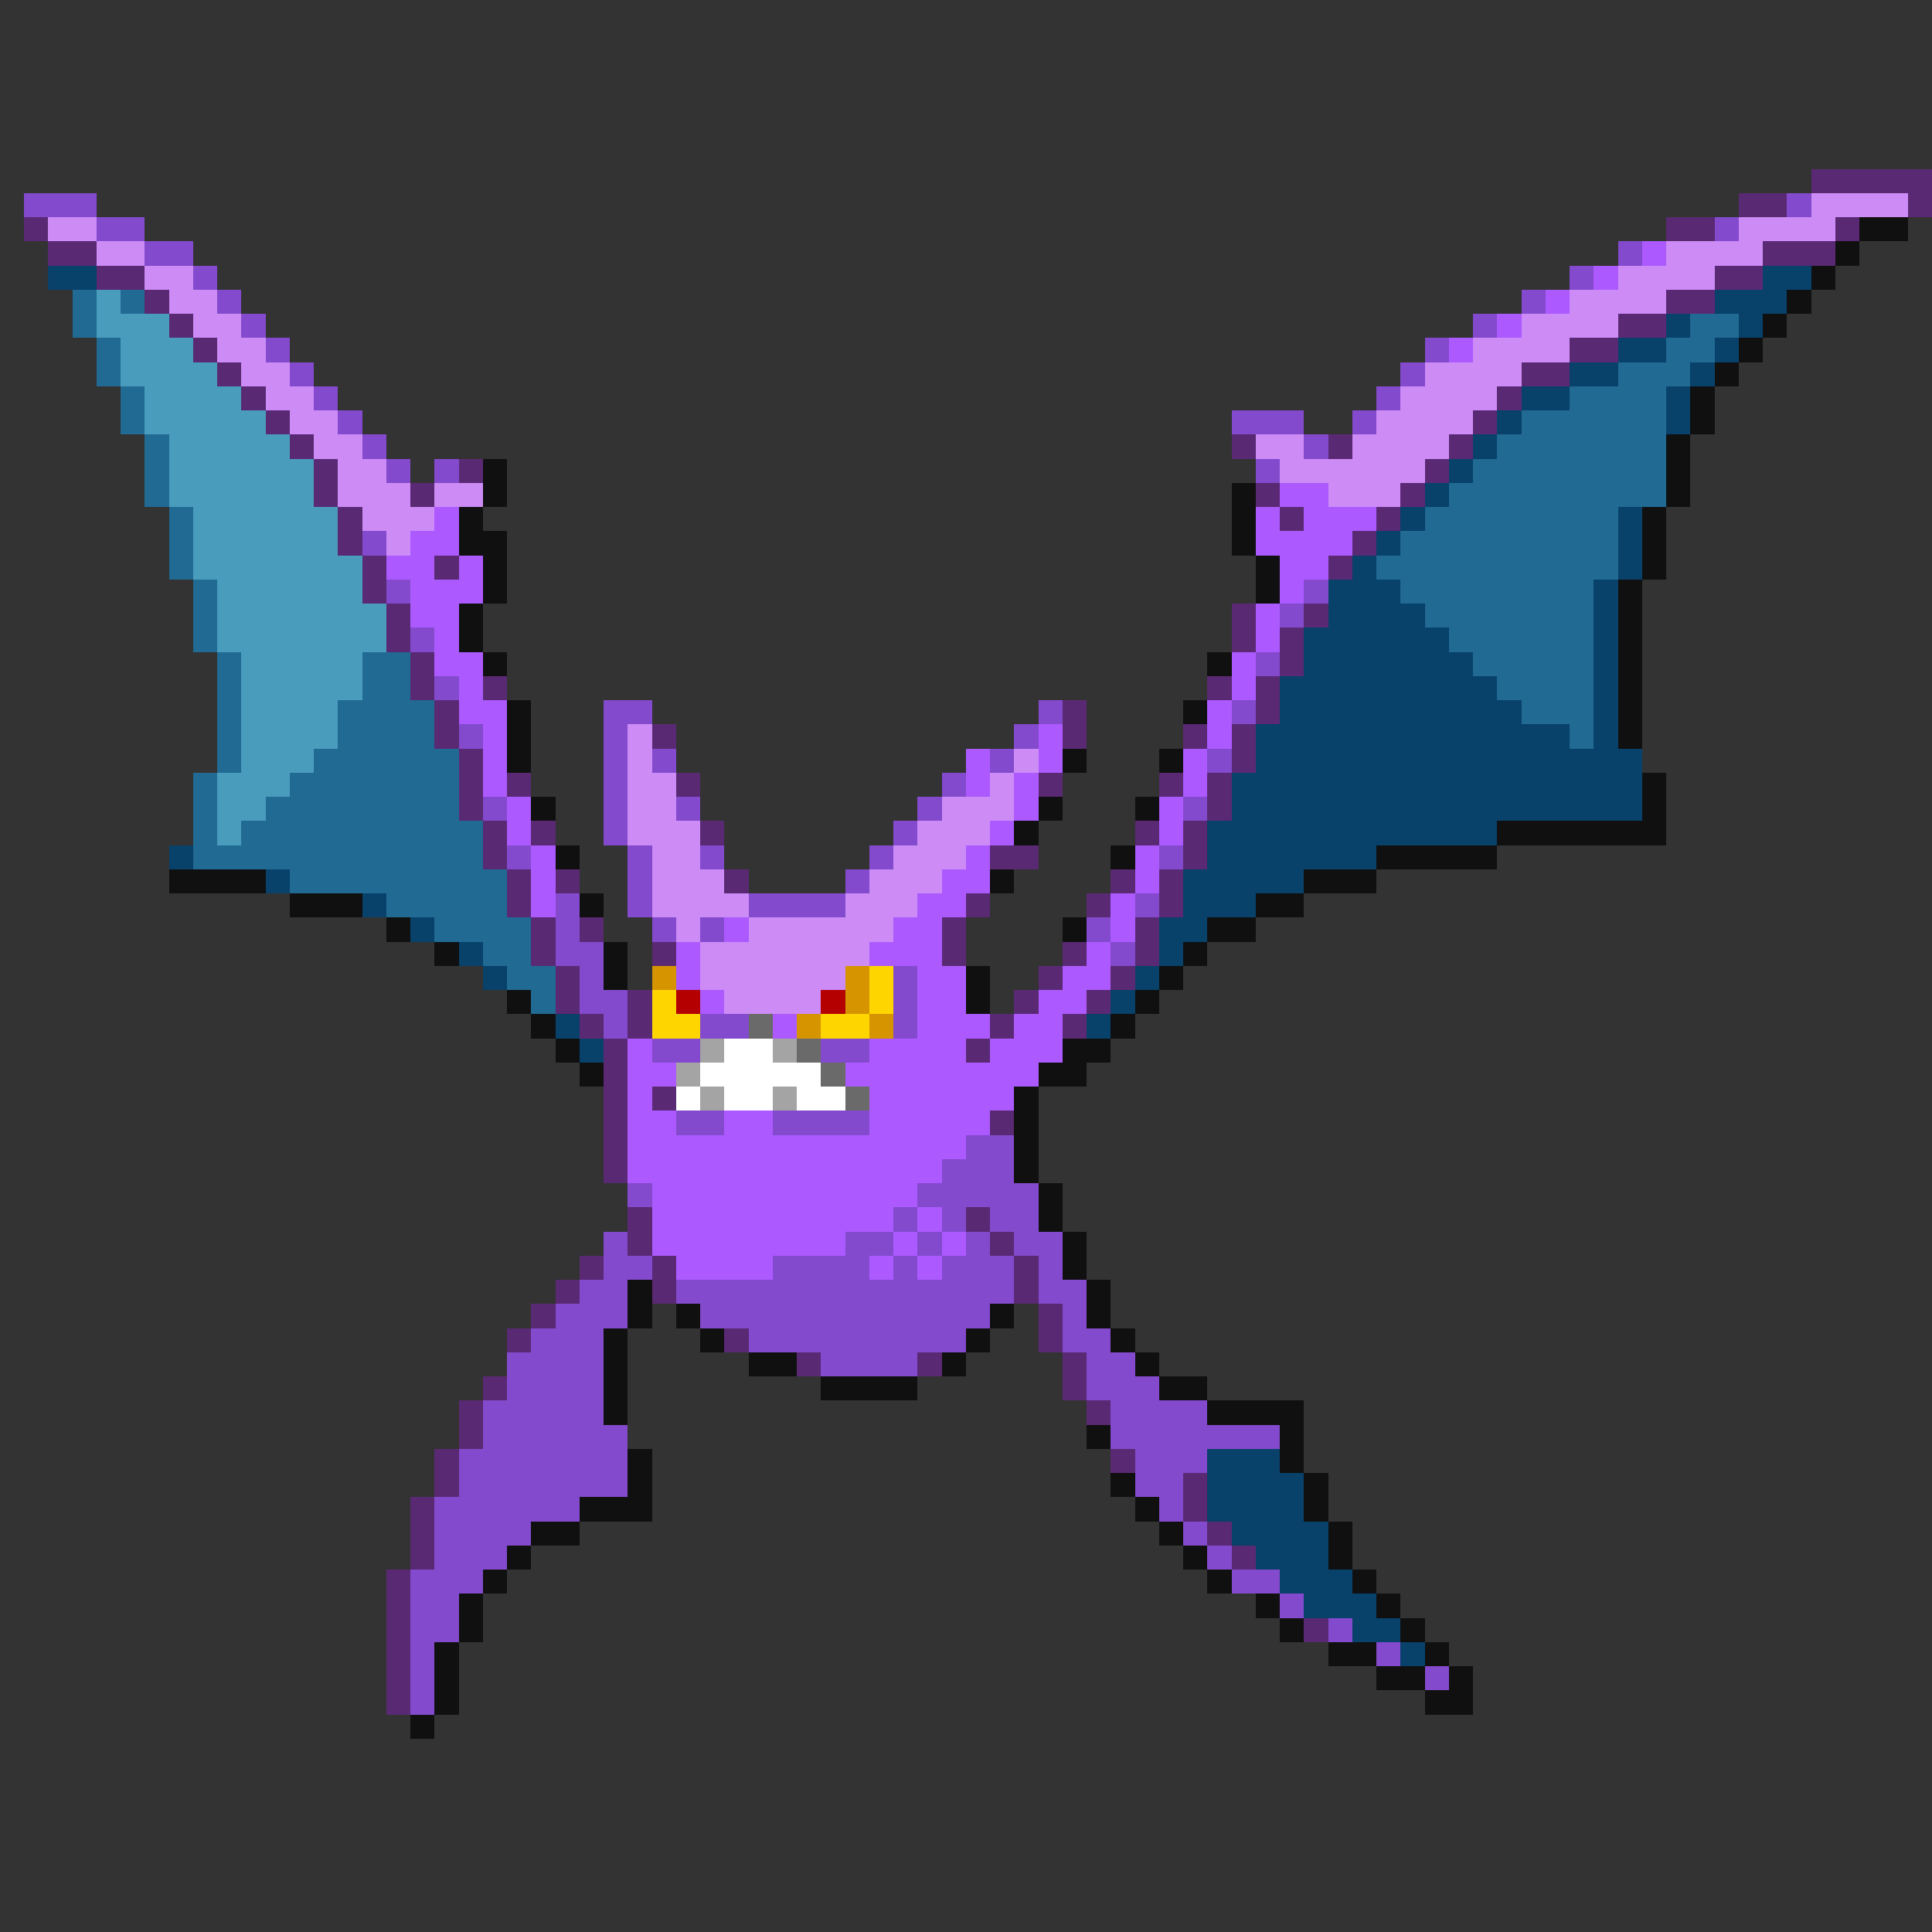 <svg xmlns="http://www.w3.org/2000/svg" viewBox="0 -0.5 80 80" shape-rendering="crispEdges">
<rect x="0" y="-0.5" width="80" height="80" fill="#333333" stroke="none"/>
<path stroke="#5a2973" d="M75 7h5M72 8h2M79 8h1M1 9h1M69 9h2M76 9h1M2 10h2M73 10h3M4 11h2M71 11h2M6 12h1M69 12h2M7 13h1M67 13h2M8 14h1M65 14h2M9 15h1M63 15h2M10 16h1M62 16h1M11 17h1M61 17h1M12 18h1M51 18h1M55 18h1M60 18h1M13 19h1M19 19h1M59 19h1M13 20h1M17 20h1M52 20h1M58 20h1M14 21h1M53 21h1M57 21h1M14 22h1M56 22h1M15 23h1M18 23h1M55 23h1M15 24h1M16 25h1M51 25h1M54 25h1M16 26h1M51 26h1M53 26h1M17 27h1M53 27h1M17 28h1M20 28h1M50 28h1M52 28h1M18 29h1M44 29h1M52 29h1M18 30h1M27 30h1M44 30h1M49 30h1M51 30h1M19 31h1M51 31h1M19 32h1M21 32h1M28 32h1M43 32h1M48 32h1M50 32h1M19 33h1M50 33h1M20 34h1M22 34h1M29 34h1M47 34h1M49 34h1M20 35h1M41 35h2M49 35h1M21 36h1M23 36h1M30 36h1M46 36h1M48 36h1M21 37h1M40 37h1M45 37h1M48 37h1M22 38h1M24 38h1M39 38h1M47 38h1M22 39h1M27 39h1M39 39h1M44 39h1M47 39h1M23 40h1M43 40h1M46 40h1M23 41h1M26 41h1M42 41h1M45 41h1M24 42h1M26 42h1M41 42h1M44 42h1M25 43h1M40 43h1M25 44h1M25 45h1M27 45h1M25 46h1M41 46h1M25 47h1M25 48h1M26 50h1M40 50h1M26 51h1M41 51h1M24 52h1M27 52h1M42 52h1M23 53h1M27 53h1M42 53h1M22 54h1M43 54h1M21 55h1M30 55h1M43 55h1M33 56h1M38 56h1M44 56h1M20 57h1M44 57h1M19 58h1M45 58h1M19 59h1M18 60h1M46 60h1M18 61h1M49 61h1M17 62h1M49 62h1M17 63h1M50 63h1M17 64h1M51 64h1M16 65h1M16 66h1M16 67h1M54 67h1M16 68h1M16 69h1M16 70h1" />
<path stroke="#834acd" d="M1 8h3M74 8h1M4 9h2M71 9h1M6 10h2M67 10h1M8 11h1M65 11h1M9 12h1M63 12h1M10 13h1M61 13h1M11 14h1M59 14h1M12 15h1M58 15h1M13 16h1M57 16h1M14 17h1M51 17h3M56 17h1M15 18h1M54 18h1M16 19h1M18 19h1M52 19h1M15 22h1M16 24h1M54 24h1M53 25h1M17 26h1M52 27h1M18 28h1M25 29h2M43 29h1M51 29h1M19 30h1M25 30h1M42 30h1M25 31h1M27 31h1M41 31h1M50 31h1M25 32h1M39 32h1M20 33h1M25 33h1M28 33h1M38 33h1M49 33h1M25 34h1M37 34h1M21 35h1M26 35h1M29 35h1M36 35h1M48 35h1M26 36h1M35 36h1M23 37h1M26 37h1M31 37h4M47 37h1M23 38h1M27 38h1M29 38h1M45 38h1M23 39h2M46 39h1M24 40h1M37 40h1M24 41h2M37 41h1M25 42h1M29 42h2M37 42h1M27 43h2M34 43h2M28 46h2M32 46h4M40 47h2M39 48h3M26 49h1M38 49h5M37 50h1M39 50h1M41 50h2M25 51h1M35 51h2M38 51h1M40 51h1M42 51h2M25 52h2M32 52h4M37 52h1M39 52h3M43 52h1M24 53h2M28 53h14M43 53h2M23 54h3M29 54h12M44 54h1M22 55h3M31 55h9M44 55h2M21 56h4M34 56h4M45 56h2M21 57h4M45 57h3M20 58h5M46 58h4M20 59h6M46 59h7M19 60h7M47 60h3M19 61h7M47 61h2M18 62h6M48 62h1M18 63h4M49 63h1M18 64h3M50 64h1M17 65h3M51 65h2M17 66h2M53 66h1M17 67h2M55 67h1M17 68h1M57 68h1M17 69h1M59 69h1M17 70h1" />
<path stroke="#cd8bf6" d="M75 8h4M2 9h2M72 9h4M4 10h2M69 10h4M6 11h2M67 11h4M7 12h2M65 12h4M8 13h2M63 13h4M9 14h2M61 14h4M10 15h2M59 15h4M11 16h2M58 16h4M12 17h2M57 17h4M13 18h2M52 18h2M56 18h4M14 19h2M53 19h6M14 20h3M18 20h2M55 20h3M15 21h3M16 22h1M26 30h1M26 31h1M42 31h1M26 32h2M41 32h1M26 33h2M39 33h3M26 34h3M38 34h3M27 35h2M37 35h3M27 36h3M36 36h3M27 37h4M35 37h3M28 38h1M31 38h6M29 39h7M29 40h6M30 41h4" />
<path stroke="#101010" d="M77 9h2M76 10h1M75 11h1M74 12h1M73 13h1M72 14h1M71 15h1M70 16h1M70 17h1M69 18h1M20 19h1M69 19h1M20 20h1M51 20h1M69 20h1M19 21h1M51 21h1M68 21h1M19 22h2M51 22h1M68 22h1M20 23h1M52 23h1M68 23h1M20 24h1M52 24h1M67 24h1M19 25h1M67 25h1M19 26h1M67 26h1M20 27h1M50 27h1M67 27h1M67 28h1M21 29h1M49 29h1M67 29h1M21 30h1M67 30h1M21 31h1M44 31h1M48 31h1M68 32h1M22 33h1M43 33h1M47 33h1M68 33h1M42 34h1M62 34h7M23 35h1M46 35h1M57 35h5M7 36h4M41 36h1M54 36h3M12 37h3M24 37h1M52 37h2M16 38h1M44 38h1M50 38h2M18 39h1M25 39h1M49 39h1M25 40h1M40 40h1M48 40h1M21 41h1M40 41h1M47 41h1M22 42h1M46 42h1M23 43h1M44 43h2M24 44h1M43 44h2M42 45h1M42 46h1M42 47h1M42 48h1M43 49h1M43 50h1M44 51h1M44 52h1M26 53h1M45 53h1M26 54h1M28 54h1M41 54h1M45 54h1M25 55h1M29 55h1M40 55h1M46 55h1M25 56h1M31 56h2M39 56h1M47 56h1M25 57h1M34 57h4M48 57h2M25 58h1M50 58h4M45 59h1M53 59h1M26 60h1M53 60h1M26 61h1M46 61h1M54 61h1M24 62h3M47 62h1M54 62h1M22 63h2M48 63h1M55 63h1M21 64h1M49 64h1M55 64h1M20 65h1M50 65h1M56 65h1M19 66h1M52 66h1M57 66h1M19 67h1M53 67h1M58 67h1M18 68h1M55 68h2M59 68h1M18 69h1M57 69h2M60 69h1M18 70h1M59 70h2M17 71h1" />
<path stroke="#ac5aff" d="M68 10h1M66 11h1M64 12h1M62 13h1M60 14h1M53 20h2M18 21h1M52 21h1M54 21h3M17 22h2M52 22h4M16 23h2M19 23h1M53 23h2M17 24h3M53 24h1M17 25h2M52 25h1M18 26h1M52 26h1M18 27h2M51 27h1M19 28h1M51 28h1M19 29h2M50 29h1M20 30h1M43 30h1M50 30h1M20 31h1M40 31h1M43 31h1M49 31h1M20 32h1M40 32h1M42 32h1M49 32h1M21 33h1M42 33h1M48 33h1M21 34h1M41 34h1M48 34h1M22 35h1M40 35h1M47 35h1M22 36h1M39 36h2M47 36h1M22 37h1M38 37h2M46 37h1M30 38h1M37 38h2M46 38h1M28 39h1M36 39h3M45 39h1M28 40h1M38 40h2M44 40h2M29 41h1M38 41h2M43 41h2M32 42h1M38 42h3M42 42h2M26 43h1M36 43h4M41 43h3M26 44h2M35 44h8M26 45h1M36 45h6M26 46h2M30 46h2M36 46h5M26 47h14M26 48h13M27 49h11M27 50h10M38 50h1M27 51h8M37 51h1M39 51h1M28 52h4M36 52h1M38 52h1" />
<path stroke="#08416a" d="M2 11h2M73 11h2M71 12h3M69 13h1M72 13h1M67 14h2M71 14h1M65 15h2M70 15h1M63 16h2M69 16h1M62 17h1M69 17h1M61 18h1M60 19h1M59 20h1M58 21h1M67 21h1M57 22h1M67 22h1M56 23h1M67 23h1M55 24h3M66 24h1M55 25h4M66 25h1M54 26h6M66 26h1M54 27h7M66 27h1M53 28h9M66 28h1M53 29h10M66 29h1M52 30h13M66 30h1M52 31h16M51 32h17M51 33h17M50 34h12M7 35h1M50 35h7M11 36h1M49 36h5M15 37h1M49 37h3M17 38h1M48 38h2M19 39h1M48 39h1M20 40h1M47 40h1M46 41h1M23 42h1M45 42h1M24 43h1M50 60h3M50 61h4M50 62h4M51 63h4M52 64h3M53 65h3M54 66h3M56 67h2M58 68h1" />
<path stroke="#206a94" d="M3 12h1M5 12h1M3 13h1M70 13h2M4 14h1M69 14h2M4 15h1M67 15h3M5 16h1M65 16h4M5 17h1M63 17h6M6 18h1M62 18h7M6 19h1M61 19h8M6 20h1M60 20h9M7 21h1M59 21h8M7 22h1M58 22h9M7 23h1M57 23h10M8 24h1M58 24h8M8 25h1M59 25h7M8 26h1M60 26h6M9 27h1M15 27h2M61 27h5M9 28h1M15 28h2M62 28h4M9 29h1M14 29h4M63 29h3M9 30h1M14 30h4M65 30h1M9 31h1M13 31h6M8 32h1M12 32h7M8 33h1M11 33h8M8 34h1M10 34h10M8 35h12M12 36h9M16 37h5M18 38h4M20 39h2M21 40h2M22 41h1" />
<path stroke="#4a9cbd" d="M4 12h1M4 13h3M5 14h3M5 15h4M6 16h4M6 17h5M7 18h5M7 19h6M7 20h6M8 21h6M8 22h6M8 23h7M9 24h6M9 25h7M9 26h7M10 27h5M10 28h5M10 29h4M10 30h4M10 31h3M9 32h3M9 33h2M9 34h1" />
<path stroke="#d59400" d="M27 40h1M35 40h1M35 41h1M33 42h1M36 42h1" />
<path stroke="#ffd500" d="M36 40h1M27 41h1M36 41h1M27 42h2M34 42h2" />
<path stroke="#b40000" d="M28 41h1M34 41h1" />
<path stroke="#6a6a6a" d="M31 42h1M33 43h1M34 44h1M35 45h1" />
<path stroke="#a4a4a4" d="M29 43h1M32 43h1M28 44h1M29 45h1M32 45h1" />
<path stroke="#ffffff" d="M30 43h2M29 44h5M28 45h1M30 45h2M33 45h2" />
</svg>